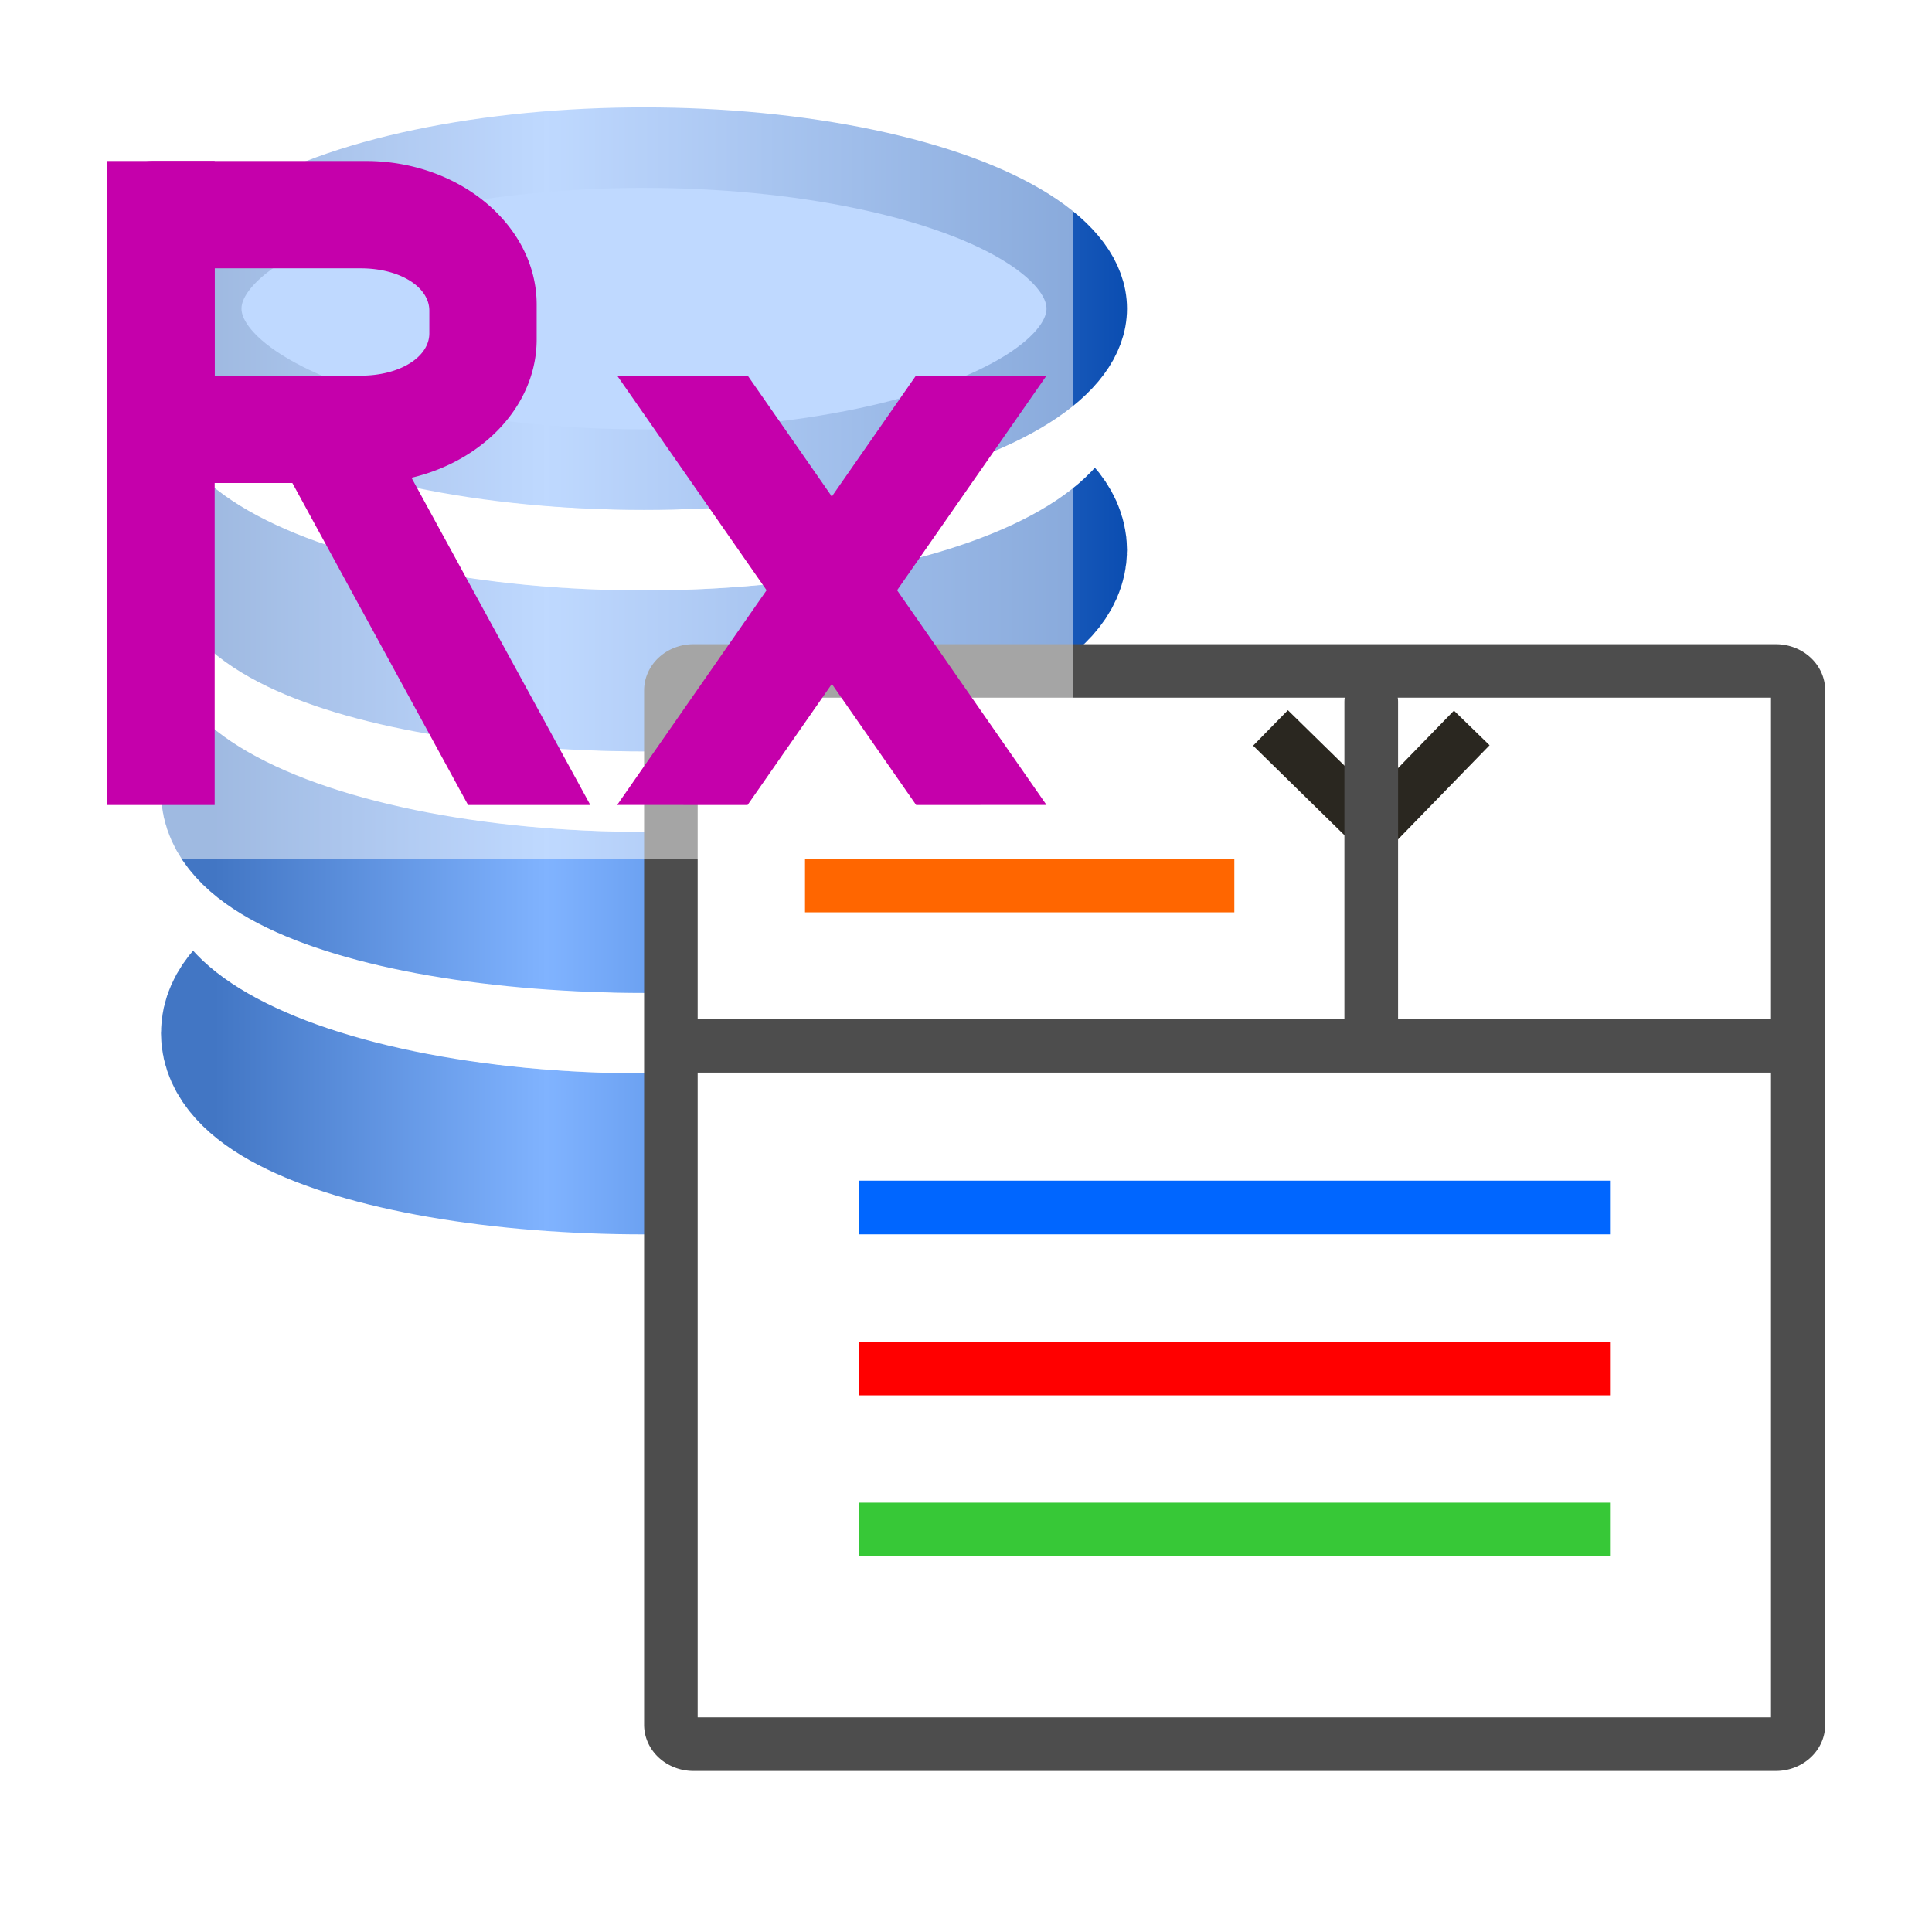 <?xml version="1.0" encoding="UTF-8" standalone="no"?>
<!-- Creator: CorelDRAW 2017 -->

<svg
   xmlns:dc="http://purl.org/dc/elements/1.1/"
   xmlns:cc="http://creativecommons.org/ns#"
   xmlns:rdf="http://www.w3.org/1999/02/22-rdf-syntax-ns#"
   xmlns:svg="http://www.w3.org/2000/svg"
   xmlns="http://www.w3.org/2000/svg"
   xmlns:xlink="http://www.w3.org/1999/xlink"
   xmlns:sodipodi="http://sodipodi.sourceforge.net/DTD/sodipodi-0.dtd"
   xmlns:inkscape="http://www.inkscape.org/namespaces/inkscape"
   xml:space="preserve"
   width="36"
   height="36"
   version="1.1"
   style="clip-rule:evenodd;fill-rule:evenodd;image-rendering:optimizeQuality;shape-rendering:geometricPrecision;text-rendering:geometricPrecision"
   viewBox="0 0 36 36"
   id="svg73"
   sodipodi:docname="TRxDBColorBox_150.svg"
   inkscape:version="0.92.3 (2405546, 2018-03-11)"
   inkscape:export-filename="TRxDBColorBox_150.png"
   inkscape:export-xdpi="96"
   inkscape:export-ydpi="96"><sodipodi:namedview
   pagecolor="#ffffff"
   bordercolor="#666666"
   borderopacity="1"
   objecttolerance="10"
   gridtolerance="10"
   guidetolerance="10"
   inkscape:pageopacity="0"
   inkscape:pageshadow="2"
   inkscape:window-width="1920"
   inkscape:window-height="1018"
   id="namedview75"
   showgrid="true"
   units="px"
   inkscape:zoom="22.805556"
   inkscape:cx="-1.5127889"
   inkscape:cy="18"
   inkscape:window-x="-8"
   inkscape:window-y="-8"
   inkscape:window-maximized="1"
   inkscape:current-layer="layer2"
   inkscape:snap-grids="true"
   showguides="true"
   inkscape:guide-bbox="true"
   inkscape:snap-bbox="true"
   inkscape:snap-global="true"><inkscape:grid
     type="xygrid"
     id="grid438" /></sodipodi:namedview>
 <defs
   id="defs18">
  <style
   type="text/css"
   id="style2">
   <![CDATA[
    .str0 {stroke:#2A2720;stroke-width:592.66}
    .str1 {stroke:#4D4D4D;stroke-width:677.33;stroke-linecap:round;stroke-linejoin:round}
    .fil0 {fill:none}
    .fil5 {fill:#80B3FF}
    .fil13 {fill:white}
    .fil6 {fill:white}
    .fil9 {fill:#0066FF;fill-rule:nonzero}
    .fil11 {fill:#37C837;fill-rule:nonzero}
    .fil7 {fill:#4D4D4D;fill-rule:nonzero}
    .fil12 {fill:#CC3399;fill-rule:nonzero}
    .fil10 {fill:red;fill-rule:nonzero}
    .fil8 {fill:#FF6600;fill-rule:nonzero}
    .fil4 {fill:url(#id0)}
    .fil3 {fill:url(#id1)}
    .fil2 {fill:url(#id2)}
    .fil1 {fill:url(#id3)}
   ]]>
  </style>
  <linearGradient
   id="id0"
   gradientUnits="userSpaceOnUse"
   x1="2673"
   y1="7254"
   x2="10908"
   y2="7254">
   <stop
   offset="0"
   style="stop-opacity:1; stop-color:#4579C7"
   id="stop4" />
   <stop
   offset="0.2"
   style="stop-opacity:1; stop-color:#5487D5"
   id="stop6" />
   <stop
   offset="0.369"
   style="stop-opacity:1; stop-color:#7BAEFB"
   id="stop8" />
   <stop
   offset="0.62"
   style="stop-opacity:1; stop-color:#5487D5"
   id="stop10" />
   <stop
   offset="1"
   style="stop-opacity:1; stop-color:#4579C7"
   id="stop12" />
  </linearGradient>
  <linearGradient
   id="id1"
   gradientUnits="userSpaceOnUse"
   xlink:href="#id0"
   x1="2673"
   y1="9097"
   x2="10908"
   y2="9097">
  </linearGradient>
  <linearGradient
   id="id2"
   gradientUnits="userSpaceOnUse"
   xlink:href="#id0"
   x1="2672"
   y1="10948"
   x2="10908"
   y2="10948">
  </linearGradient>
  <linearGradient
   id="id3"
   gradientUnits="userSpaceOnUse"
   xlink:href="#id0"
   x1="2669"
   y1="12798"
   x2="10904"
   y2="12798">
  </linearGradient>
 <linearGradient
   inkscape:collect="always"
   id="linearGradient914"><stop
     style="stop-color:#4276c4;stop-opacity:1;"
     offset="0"
     id="stop910" /><stop
     id="stop916"
     offset="0.344"
     style="stop-color:#80b3ff;stop-opacity:1" /><stop
     style="stop-color:#0044aa;stop-opacity:1"
     offset="1"
     id="stop912" /></linearGradient><linearGradient
   inkscape:collect="always"
   xlink:href="#linearGradient914"
   id="linearGradient529"
   gradientUnits="userSpaceOnUse"
   gradientTransform="matrix(2.667,0,0,2.667,-39.592,-1737.752)"
   x1="3"
   y1="1035.362"
   x2="12"
   y2="1035.362" /><linearGradient
   inkscape:collect="always"
   xlink:href="#linearGradient914"
   id="linearGradient531"
   gradientUnits="userSpaceOnUse"
   gradientTransform="matrix(2.667,0,0,2.667,-39.592,-1745.752)"
   x1="3"
   y1="1035.362"
   x2="12"
   y2="1035.362" /><linearGradient
   inkscape:collect="always"
   xlink:href="#linearGradient914"
   id="linearGradient533"
   gradientUnits="userSpaceOnUse"
   gradientTransform="matrix(2.667,0,0,2.667,-39.592,-1753.752)"
   x1="3"
   y1="1035.362"
   x2="12"
   y2="1035.362" /><linearGradient
   inkscape:collect="always"
   xlink:href="#linearGradient914"
   id="linearGradient535"
   gradientUnits="userSpaceOnUse"
   gradientTransform="matrix(2.667,0,0,2.667,-39.592,-1737.752)"
   x1="3"
   y1="1035.362"
   x2="12"
   y2="1035.362" /><filter
   inkscape:collect="always"
   style="color-interpolation-filters:sRGB"
   id="filter864"
   x="-0.104"
   width="1.208"
   y="-0.141"
   height="1.283"><feGaussianBlur
     inkscape:collect="always"
     stdDeviation="0.825"
     id="feGaussianBlur866" /></filter></defs>
 
 
 
 
<g
   inkscape:groupmode="layer"
   id="layer5"
   inkscape:label="base"
   style="display:inline"
   transform="translate(0,12)"
   sodipodi:insensitive="true"><rect
     style="fill:none;fill-rule:evenodd;stroke-width:1.5"
     id="rect538"
     width="36"
     height="36"
     x="0"
     y="-12" /></g><g
   inkscape:groupmode="layer"
   id="layer4"
   inkscape:label="db"
   transform="translate(0,12)"
   style="display:inline"
   sodipodi:insensitive="true"><g
     style="clip-rule:evenodd;display:inline;fill-rule:evenodd;image-rendering:optimizeQuality;shape-rendering:geometricPrecision;text-rendering:geometricPrecision"
     id="g899-2"
     transform="matrix(0.75,0,0,0.75,27.69,-765.394)"><ellipse
       ry="3"
       rx="10"
       cy="1030.193"
       cx="-20.92"
       id="ellipse880-3"
       style="opacity:1;fill:#bdd1ec;fill-opacity:1;fill-rule:evenodd;stroke:url(#linearGradient529);stroke-width:4;stroke-linecap:round;stroke-linejoin:round;stroke-miterlimit:4;stroke-dasharray:none;stroke-dashoffset:0;stroke-opacity:1;paint-order:normal" /><ellipse
       ry="3.917"
       rx="10.989"
       cy="1026.275"
       cx="-20.92"
       id="ellipse878-6"
       style="opacity:1;fill:#bdd1ec;fill-opacity:1;fill-rule:evenodd;stroke:#ffffff;stroke-width:2;stroke-linecap:round;stroke-linejoin:round;stroke-miterlimit:4;stroke-dasharray:none;stroke-dashoffset:0;stroke-opacity:1;paint-order:normal" /><ellipse
       style="opacity:1;fill:#bdd1ec;fill-opacity:1;fill-rule:evenodd;stroke:url(#linearGradient531);stroke-width:4;stroke-linecap:round;stroke-linejoin:round;stroke-miterlimit:4;stroke-dasharray:none;stroke-dashoffset:0;stroke-opacity:1;paint-order:normal"
       id="ellipse930-3"
       cx="-20.92"
       cy="1024.193"
       rx="10"
       ry="3" /><ellipse
       style="opacity:1;fill:#bdd1ec;fill-opacity:1;fill-rule:evenodd;stroke:#ffffff;stroke-width:2;stroke-linecap:round;stroke-linejoin:round;stroke-miterlimit:4;stroke-dasharray:none;stroke-dashoffset:0;stroke-opacity:1;paint-order:normal"
       id="ellipse874-6"
       cx="-20.92"
       cy="1020.276"
       rx="10.989"
       ry="3.917" /><ellipse
       ry="3"
       rx="10"
       cy="1018.193"
       cx="-20.92"
       id="ellipse934-5"
       style="opacity:1;fill:#bdd1ec;fill-opacity:1;fill-rule:evenodd;stroke:url(#linearGradient533);stroke-width:4;stroke-linecap:round;stroke-linejoin:round;stroke-miterlimit:4;stroke-dasharray:none;stroke-dashoffset:0;stroke-opacity:1;paint-order:normal" /><ellipse
       ry="3.917"
       rx="10.989"
       cy="1014.276"
       cx="-20.92"
       id="ellipse858-5"
       style="opacity:1;fill:#bdd1ec;fill-opacity:1;fill-rule:evenodd;stroke:#ffffff;stroke-width:2;stroke-linecap:round;stroke-linejoin:round;stroke-miterlimit:4;stroke-dasharray:none;stroke-dashoffset:0;stroke-opacity:1;paint-order:normal" /><ellipse
       style="opacity:1;fill:#80b3ff;fill-opacity:1;fill-rule:evenodd;stroke:url(#linearGradient535);stroke-width:2;stroke-linecap:round;stroke-linejoin:round;stroke-miterlimit:4;stroke-dasharray:none;stroke-dashoffset:0;stroke-opacity:1;paint-order:normal"
       id="ellipse868-5"
       cx="-20.92"
       cy="1012.193"
       rx="11"
       ry="4" /></g></g><g
   inkscape:groupmode="layer"
   id="layer1"
   inkscape:label="colorbox"
   style="opacity:1"
   sodipodi:insensitive="true"><path
     style="color:#000000;font-style:normal;font-variant:normal;font-weight:normal;font-stretch:normal;font-size:medium;line-height:normal;font-family:sans-serif;font-variant-ligatures:normal;font-variant-position:normal;font-variant-caps:normal;font-variant-numeric:normal;font-variant-alternates:normal;font-feature-settings:normal;text-indent:0;text-align:start;text-decoration:none;text-decoration-line:none;text-decoration-style:solid;text-decoration-color:#000000;letter-spacing:normal;word-spacing:normal;text-transform:none;writing-mode:lr-tb;direction:ltr;text-orientation:mixed;dominant-baseline:auto;baseline-shift:baseline;text-anchor:start;white-space:normal;shape-padding:0;clip-rule:nonzero;display:inline;overflow:visible;visibility:visible;opacity:1;isolation:auto;mix-blend-mode:normal;color-interpolation:sRGB;color-interpolation-filters:linearRGB;solid-color:#000000;solid-opacity:1;vector-effect:none;fill:#4d4d4d;fill-opacity:1;fill-rule:evenodd;stroke:none;stroke-width:1.779;stroke-linecap:round;stroke-linejoin:round;stroke-miterlimit:4;stroke-dasharray:none;stroke-dashoffset:0;stroke-opacity:1;paint-order:normal;color-rendering:auto;image-rendering:auto;shape-rendering:auto;text-rendering:auto;enable-background:accumulate"
     d="m 12.921,12.004 a 0.919,0.861 0 0 0 -0.919,0.861 v 19.273 a 0.919,0.861 0 0 0 0.919,0.861 H 33.091 a 0.919,0.861 0 0 0 0.919,-0.861 V 12.865 A 0.919,0.861 0 0 0 33.091,12.004 Z"
     id="path863"
     inkscape:connector-curvature="0" /><path
     style="color:#000000;font-style:normal;font-variant:normal;font-weight:normal;font-stretch:normal;font-size:medium;line-height:normal;font-family:sans-serif;font-variant-ligatures:normal;font-variant-position:normal;font-variant-caps:normal;font-variant-numeric:normal;font-variant-alternates:normal;font-feature-settings:normal;text-indent:0;text-align:start;text-decoration:none;text-decoration-line:none;text-decoration-style:solid;text-decoration-color:#000000;letter-spacing:normal;word-spacing:normal;text-transform:none;writing-mode:lr-tb;direction:ltr;text-orientation:mixed;dominant-baseline:auto;baseline-shift:baseline;text-anchor:start;white-space:normal;shape-padding:0;clip-rule:nonzero;display:inline;overflow:visible;visibility:visible;opacity:1;isolation:auto;mix-blend-mode:normal;color-interpolation:sRGB;color-interpolation-filters:linearRGB;solid-color:#000000;solid-opacity:1;vector-effect:none;fill:#ffffff;fill-opacity:1;fill-rule:evenodd;stroke:none;stroke-width:1.933;stroke-linecap:round;stroke-linejoin:round;stroke-miterlimit:4;stroke-dasharray:none;stroke-dashoffset:0;stroke-opacity:1;paint-order:normal;color-rendering:auto;image-rendering:auto;shape-rendering:auto;text-rendering:auto;enable-background:accumulate"
     d="M 13,13 H 33 V 32 H 13 Z"
     id="rect856"
     inkscape:connector-curvature="0" /></g><g
   style="display:inline"
   transform="translate(0,12)"
   inkscape:label="colorbox_line"
   id="g884"
   inkscape:groupmode="layer"
   sodipodi:insensitive="true"><polyline
     transform="matrix(0.002,0,0,0.002,-5.376,-22.068)"
     class="fil0 str0"
     points="14525,11816 15485,12757 16400,11816 "
     id="polyline870"
     style="clip-rule:evenodd;fill:none;fill-rule:evenodd;stroke:#2a2720;stroke-width:462.834;stroke-miterlimit:4;stroke-dasharray:none;image-rendering:optimizeQuality;shape-rendering:geometricPrecision;text-rendering:geometricPrecision" /><line
     class="fil0 str1"
     x1="12.67"
     y1="7.486"
     x2="33.062"
     y2="7.486"
     id="line872"
     style="clip-rule:evenodd;fill:none;fill-rule:evenodd;stroke:#4d4d4d;stroke-width:1;stroke-linecap:round;stroke-linejoin:round;stroke-miterlimit:4;stroke-dasharray:none;image-rendering:optimizeQuality;shape-rendering:geometricPrecision;text-rendering:geometricPrecision" /><line
     class="fil0 str1"
     x1="25.551"
     y1="1.075"
     x2="25.551"
     y2="7.22"
     id="line874"
     style="clip-rule:evenodd;fill:none;fill-rule:evenodd;stroke:#4d4d4d;stroke-width:1;stroke-linecap:round;stroke-linejoin:round;stroke-miterlimit:4;stroke-dasharray:none;image-rendering:optimizeQuality;shape-rendering:geometricPrecision;text-rendering:geometricPrecision" /><path
     style="color:#000000;font-style:normal;font-variant:normal;font-weight:normal;font-stretch:normal;font-size:medium;line-height:normal;font-family:sans-serif;font-variant-ligatures:normal;font-variant-position:normal;font-variant-caps:normal;font-variant-numeric:normal;font-variant-alternates:normal;font-feature-settings:normal;text-indent:0;text-align:start;text-decoration:none;text-decoration-line:none;text-decoration-style:solid;text-decoration-color:#000000;letter-spacing:normal;word-spacing:normal;text-transform:none;writing-mode:lr-tb;direction:ltr;text-orientation:mixed;dominant-baseline:auto;baseline-shift:baseline;text-anchor:start;white-space:normal;shape-padding:0;clip-rule:nonzero;display:inline;overflow:visible;visibility:visible;opacity:1;isolation:auto;mix-blend-mode:normal;color-interpolation:sRGB;color-interpolation-filters:linearRGB;solid-color:#000000;solid-opacity:1;vector-effect:none;fill:#0066ff;fill-opacity:1;fill-rule:nonzero;stroke:none;stroke-width:1.339;stroke-linecap:butt;stroke-linejoin:miter;stroke-miterlimit:4;stroke-dasharray:none;stroke-dashoffset:0;stroke-opacity:1;color-rendering:auto;image-rendering:auto;shape-rendering:auto;text-rendering:auto;enable-background:accumulate"
     d="m 16,10 v 1 H 29.951 30 v -1 h -0.049 z"
     id="path876"
     inkscape:connector-curvature="0" /><path
     style="color:#000000;font-style:normal;font-variant:normal;font-weight:normal;font-stretch:normal;font-size:medium;line-height:normal;font-family:sans-serif;font-variant-ligatures:normal;font-variant-position:normal;font-variant-caps:normal;font-variant-numeric:normal;font-variant-alternates:normal;font-feature-settings:normal;text-indent:0;text-align:start;text-decoration:none;text-decoration-line:none;text-decoration-style:solid;text-decoration-color:#000000;letter-spacing:normal;word-spacing:normal;text-transform:none;writing-mode:lr-tb;direction:ltr;text-orientation:mixed;dominant-baseline:auto;baseline-shift:baseline;text-anchor:start;white-space:normal;shape-padding:0;clip-rule:evenodd;display:inline;overflow:visible;visibility:visible;opacity:1;isolation:auto;mix-blend-mode:normal;color-interpolation:sRGB;color-interpolation-filters:linearRGB;solid-color:#000000;solid-opacity:1;vector-effect:none;fill:#ff0000;fill-opacity:1;fill-rule:evenodd;stroke:none;stroke-width:1.339;stroke-linecap:butt;stroke-linejoin:miter;stroke-miterlimit:4;stroke-dasharray:none;stroke-dashoffset:0;stroke-opacity:1;color-rendering:auto;image-rendering:optimizeQuality;shape-rendering:geometricPrecision;text-rendering:geometricPrecision;enable-background:accumulate"
     d="m 16,13 v 1 H 29.951 30 v -1 h -0.049 z"
     id="path878"
     inkscape:connector-curvature="0" /><path
     style="color:#000000;font-style:normal;font-variant:normal;font-weight:normal;font-stretch:normal;font-size:medium;line-height:normal;font-family:sans-serif;font-variant-ligatures:normal;font-variant-position:normal;font-variant-caps:normal;font-variant-numeric:normal;font-variant-alternates:normal;font-feature-settings:normal;text-indent:0;text-align:start;text-decoration:none;text-decoration-line:none;text-decoration-style:solid;text-decoration-color:#000000;letter-spacing:normal;word-spacing:normal;text-transform:none;writing-mode:lr-tb;direction:ltr;text-orientation:mixed;dominant-baseline:auto;baseline-shift:baseline;text-anchor:start;white-space:normal;shape-padding:0;clip-rule:evenodd;display:inline;overflow:visible;visibility:visible;opacity:1;isolation:auto;mix-blend-mode:normal;color-interpolation:sRGB;color-interpolation-filters:linearRGB;solid-color:#000000;solid-opacity:1;vector-effect:none;fill:#37c837;fill-opacity:1;fill-rule:evenodd;stroke:none;stroke-width:1.339;stroke-linecap:butt;stroke-linejoin:miter;stroke-miterlimit:4;stroke-dasharray:none;stroke-dashoffset:0;stroke-opacity:1;color-rendering:auto;image-rendering:optimizeQuality;shape-rendering:geometricPrecision;text-rendering:geometricPrecision;enable-background:accumulate"
     d="m 16,16 v 1 H 29.951 30 v -1 h -0.049 z"
     id="path880"
     inkscape:connector-curvature="0" /><path
     style="color:#000000;font-style:normal;font-variant:normal;font-weight:normal;font-stretch:normal;font-size:medium;line-height:normal;font-family:sans-serif;font-variant-ligatures:normal;font-variant-position:normal;font-variant-caps:normal;font-variant-numeric:normal;font-variant-alternates:normal;font-feature-settings:normal;text-indent:0;text-align:start;text-decoration:none;text-decoration-line:none;text-decoration-style:solid;text-decoration-color:#000000;letter-spacing:normal;word-spacing:normal;text-transform:none;writing-mode:lr-tb;direction:ltr;text-orientation:mixed;dominant-baseline:auto;baseline-shift:baseline;text-anchor:start;white-space:normal;shape-padding:0;clip-rule:evenodd;display:inline;overflow:visible;visibility:visible;opacity:1;isolation:auto;mix-blend-mode:normal;color-interpolation:sRGB;color-interpolation-filters:linearRGB;solid-color:#000000;solid-opacity:1;vector-effect:none;fill:#ff6600;fill-opacity:1;fill-rule:evenodd;stroke:none;stroke-width:1.331;stroke-linecap:butt;stroke-linejoin:miter;stroke-miterlimit:4;stroke-dasharray:none;stroke-dashoffset:0;stroke-opacity:1;color-rendering:auto;image-rendering:optimizeQuality;shape-rendering:geometricPrecision;text-rendering:geometricPrecision;enable-background:accumulate"
     d="M 15,4 V 5 H 22.973 23 V 4 h -0.027 z"
     id="path882"
     inkscape:connector-curvature="0" /></g><g
   inkscape:groupmode="layer"
   id="layer8"
   inkscape:label="text_dark"
   style="display:none"
   transform="translate(0,12)"
   sodipodi:insensitive="true">


<flowRoot
   xml:space="preserve"
   id="flowRoot914-8"
   style="font-style:normal;font-variant:normal;font-weight:normal;font-stretch:normal;font-size:12px;line-height:1.25;font-family:'Arial Unicode MS';-inkscape-font-specification:'Arial Unicode MS';letter-spacing:0px;word-spacing:0px;fill:#c500ab;fill-opacity:1;stroke:#ffffff;stroke-width:2.968;stroke-linecap:round;stroke-linejoin:round;stroke-miterlimit:4;stroke-dasharray:none;stroke-opacity:1;paint-order:markers stroke fill"
   transform="matrix(0.695,0,0,0.827,-1.5,-12.353)"><flowRegion
     id="flowRegion916-5"
     style="fill:#c500ab;fill-opacity:1;stroke:#ffffff;stroke-width:2.968;stroke-linecap:round;stroke-linejoin:round;stroke-miterlimit:4;stroke-dasharray:none;stroke-opacity:1;paint-order:markers stroke fill"><rect
       id="rect918-0"
       width="38.142"
       height="34.675"
       x="3.467"
       y="-1.878"
       style="fill:#c500ab;fill-opacity:1;stroke:#ffffff;stroke-width:2.968;stroke-linecap:round;stroke-linejoin:round;stroke-miterlimit:4;stroke-dasharray:none;stroke-opacity:1;paint-order:markers stroke fill" /></flowRegion><flowPara
     id="flowPara920-2"
     style="font-style:normal;font-variant:normal;font-weight:bold;font-stretch:normal;font-size:21.333px;font-family:Arial;-inkscape-font-specification:'Arial Bold';stroke:#ffffff;stroke-width:2.968;stroke-linecap:round;stroke-linejoin:round;stroke-miterlimit:4;stroke-dasharray:none;stroke-opacity:1;paint-order:markers stroke fill">Rx</flowPara></flowRoot></g><g
   inkscape:groupmode="layer"
   id="layer2"
   inkscape:label="text_new"><path
     style="display:inline;opacity:0.7;fill:#ffffff;fill-opacity:1;fill-rule:evenodd;stroke:none;stroke-width:1.932;stroke-linecap:round;stroke-linejoin:round;stroke-miterlimit:4;stroke-dasharray:none;stroke-dashoffset:0;stroke-opacity:1;paint-order:normal;filter:url(#filter864)"
     d="m 3,2 h 15 c 1.108,0 2,0.833 2,1.867 V 14.133 C 20,15.167 19.108,16 18,16 H 3 C 1.892,16 1,15.167 1,14.133 V 3.867 C 1,2.833 1.892,2 3,2 Z"
     id="rect927"
     inkscape:connector-curvature="0" /><path
     style="color:#000000;font-style:normal;font-variant:normal;font-weight:normal;font-stretch:normal;font-size:medium;line-height:normal;font-family:sans-serif;font-variant-ligatures:normal;font-variant-position:normal;font-variant-caps:normal;font-variant-numeric:normal;font-variant-alternates:normal;font-feature-settings:normal;text-indent:0;text-align:start;text-decoration:none;text-decoration-line:none;text-decoration-style:solid;text-decoration-color:#000000;letter-spacing:normal;word-spacing:normal;text-transform:none;writing-mode:lr-tb;direction:ltr;text-orientation:mixed;dominant-baseline:auto;baseline-shift:baseline;text-anchor:start;white-space:normal;shape-padding:0;clip-rule:nonzero;display:inline;overflow:visible;visibility:visible;opacity:1;isolation:auto;mix-blend-mode:normal;color-interpolation:sRGB;color-interpolation-filters:linearRGB;solid-color:#000000;solid-opacity:1;vector-effect:none;fill:#c500ab;fill-opacity:1;fill-rule:evenodd;stroke:none;stroke-width:1.588;stroke-linecap:round;stroke-linejoin:round;stroke-miterlimit:4;stroke-dasharray:none;stroke-dashoffset:0;stroke-opacity:1;paint-order:normal;color-rendering:auto;image-rendering:auto;shape-rendering:auto;text-rendering:auto;enable-background:accumulate"
     d="M 2.865,3 A 0.866,0.728 0 0 0 2,3.729 V 8.271 A 0.866,0.728 0 0 0 2.865,9 H 6.818 C 8.566,9 10,7.794 10,6.324 V 5.676 C 10,4.206 8.566,3 6.818,3 Z M 4,5 H 6.723 C 7.444,5 8,5.343 8,5.789 v 0.422 C 8,6.657 7.444,7 6.723,7 H 4 Z"
     id="path866"
     inkscape:connector-curvature="0" /><path
     style="color:#000000;font-style:normal;font-variant:normal;font-weight:normal;font-stretch:normal;font-size:medium;line-height:normal;font-family:sans-serif;font-variant-ligatures:normal;font-variant-position:normal;font-variant-caps:normal;font-variant-numeric:normal;font-variant-alternates:normal;font-feature-settings:normal;text-indent:0;text-align:start;text-decoration:none;text-decoration-line:none;text-decoration-style:solid;text-decoration-color:#000000;letter-spacing:normal;word-spacing:normal;text-transform:none;writing-mode:lr-tb;direction:ltr;text-orientation:mixed;dominant-baseline:auto;baseline-shift:baseline;text-anchor:start;white-space:normal;shape-padding:0;clip-rule:nonzero;display:inline;overflow:visible;visibility:visible;opacity:1;isolation:auto;mix-blend-mode:normal;color-interpolation:sRGB;color-interpolation-filters:linearRGB;solid-color:#000000;solid-opacity:1;vector-effect:none;fill:#c500ab;fill-opacity:1;fill-rule:nonzero;stroke:none;stroke-width:1.414px;stroke-linecap:butt;stroke-linejoin:miter;stroke-miterlimit:4;stroke-dasharray:none;stroke-dashoffset:0;stroke-opacity:1;color-rendering:auto;image-rendering:auto;shape-rendering:auto;text-rendering:auto;enable-background:accumulate"
     d="M 2,3 V 15 H 4 V 3 Z"
     id="path869"
     inkscape:connector-curvature="0" /><path
     style="color:#000000;font-style:normal;font-variant:normal;font-weight:normal;font-stretch:normal;font-size:medium;line-height:normal;font-family:sans-serif;font-variant-ligatures:normal;font-variant-position:normal;font-variant-caps:normal;font-variant-numeric:normal;font-variant-alternates:normal;font-feature-settings:normal;text-indent:0;text-align:start;text-decoration:none;text-decoration-line:none;text-decoration-style:solid;text-decoration-color:#000000;letter-spacing:normal;word-spacing:normal;text-transform:none;writing-mode:lr-tb;direction:ltr;text-orientation:mixed;dominant-baseline:auto;baseline-shift:baseline;text-anchor:start;white-space:normal;shape-padding:0;clip-rule:nonzero;display:inline;overflow:visible;visibility:visible;opacity:1;isolation:auto;mix-blend-mode:normal;color-interpolation:sRGB;color-interpolation-filters:linearRGB;solid-color:#000000;solid-opacity:1;vector-effect:none;fill:#c500ab;fill-opacity:1;fill-rule:nonzero;stroke:none;stroke-width:1.414px;stroke-linecap:butt;stroke-linejoin:miter;stroke-miterlimit:4;stroke-dasharray:none;stroke-dashoffset:0;stroke-opacity:1;color-rendering:auto;image-rendering:auto;shape-rendering:auto;text-rendering:auto;enable-background:accumulate"
     d="m 4.902,8 c 1.918,3.51 1.902,3.49 3.82,7 H 11 L 7.174,7.999 7.168,8 Z"
     id="path869-7"
     inkscape:connector-curvature="0"
     sodipodi:nodetypes="cccccc" /><path
     style="color:#000000;font-style:normal;font-variant:normal;font-weight:normal;font-stretch:normal;font-size:medium;line-height:normal;font-family:sans-serif;font-variant-ligatures:normal;font-variant-position:normal;font-variant-caps:normal;font-variant-numeric:normal;font-variant-alternates:normal;font-feature-settings:normal;text-indent:0;text-align:start;text-decoration:none;text-decoration-line:none;text-decoration-style:solid;text-decoration-color:#000000;letter-spacing:normal;word-spacing:normal;text-transform:none;writing-mode:lr-tb;direction:ltr;text-orientation:mixed;dominant-baseline:auto;baseline-shift:baseline;text-anchor:start;white-space:normal;shape-padding:0;clip-rule:nonzero;display:inline;overflow:visible;visibility:visible;opacity:1;isolation:auto;mix-blend-mode:normal;color-interpolation:sRGB;color-interpolation-filters:linearRGB;solid-color:#000000;solid-opacity:1;vector-effect:none;fill:#c500ab;fill-opacity:1;fill-rule:nonzero;stroke:none;stroke-width:1.414px;stroke-linecap:butt;stroke-linejoin:miter;stroke-miterlimit:4;stroke-dasharray:none;stroke-dashoffset:0;stroke-opacity:1;color-rendering:auto;image-rendering:auto;shape-rendering:auto;text-rendering:auto;enable-background:accumulate"
     d="M 17.067,7 11.5,14.999 13.93,15 19.5,7 Z"
     id="path914"
     inkscape:connector-curvature="0"
     inkscape:transform-center-x="-4.2600094"
     inkscape:transform-center-y="-4.3500857"
     sodipodi:nodetypes="ccccc" /><path
     sodipodi:nodetypes="ccccc"
     inkscape:transform-center-y="-4.3500857"
     inkscape:transform-center-x="4.2600094"
     inkscape:connector-curvature="0"
     id="path922-0"
     d="M 13.933,7 19.5,14.999 17.071,15 11.5,7 Z"
     style="color:#000000;font-style:normal;font-variant:normal;font-weight:normal;font-stretch:normal;font-size:medium;line-height:normal;font-family:sans-serif;font-variant-ligatures:normal;font-variant-position:normal;font-variant-caps:normal;font-variant-numeric:normal;font-variant-alternates:normal;font-feature-settings:normal;text-indent:0;text-align:start;text-decoration:none;text-decoration-line:none;text-decoration-style:solid;text-decoration-color:#000000;letter-spacing:normal;word-spacing:normal;text-transform:none;writing-mode:lr-tb;direction:ltr;text-orientation:mixed;dominant-baseline:auto;baseline-shift:baseline;text-anchor:start;white-space:normal;shape-padding:0;clip-rule:nonzero;display:inline;overflow:visible;visibility:visible;opacity:1;isolation:auto;mix-blend-mode:normal;color-interpolation:sRGB;color-interpolation-filters:linearRGB;solid-color:#000000;solid-opacity:1;vector-effect:none;fill:#c500ab;fill-opacity:1;fill-rule:nonzero;stroke:none;stroke-width:1.414px;stroke-linecap:butt;stroke-linejoin:miter;stroke-miterlimit:4;stroke-dasharray:none;stroke-dashoffset:0;stroke-opacity:1;color-rendering:auto;image-rendering:auto;shape-rendering:auto;text-rendering:auto;enable-background:accumulate" /></g></svg>